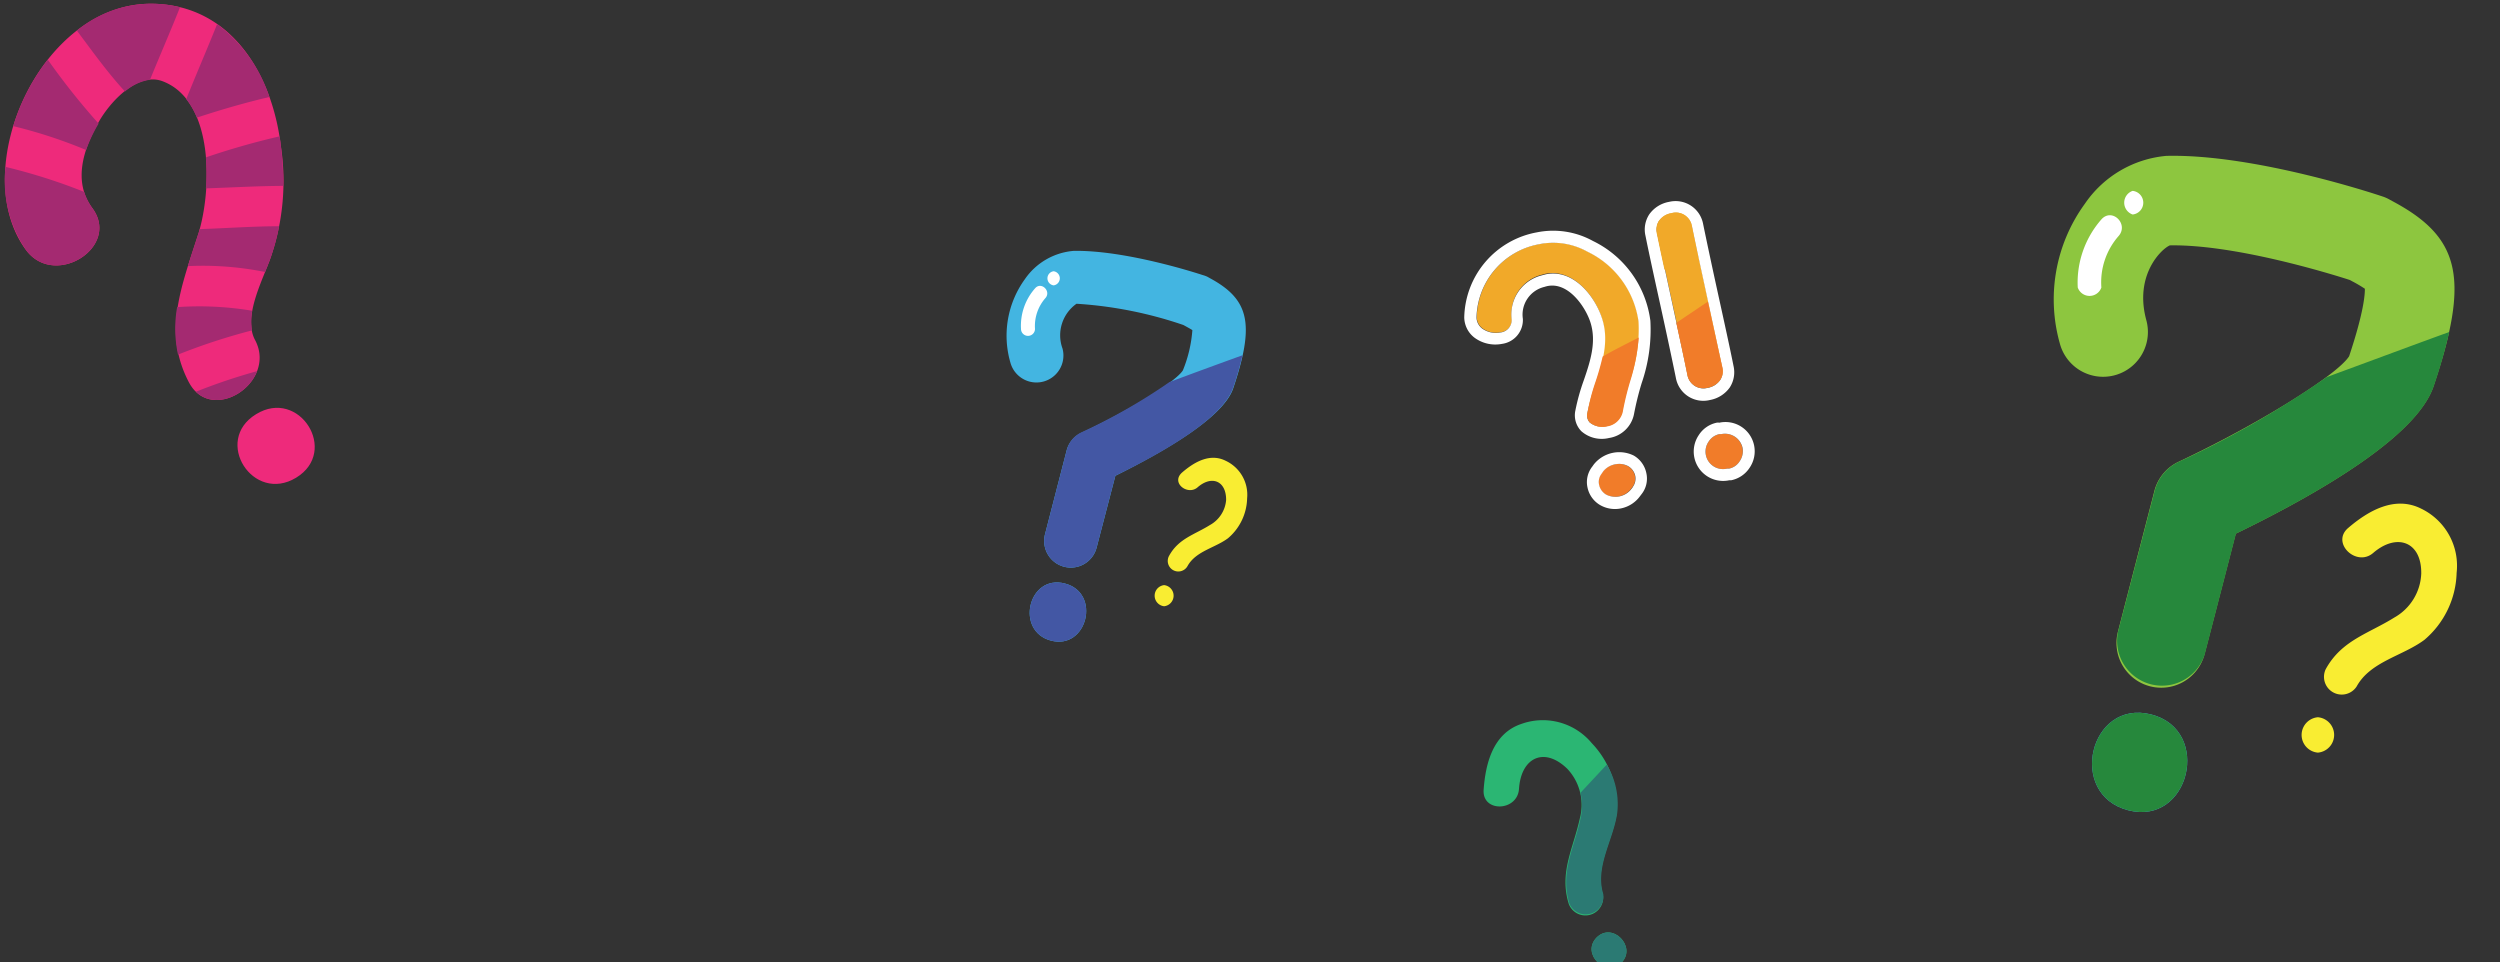 <svg id="bcc913c2-6866-4680-bf99-d889731d2960" data-name="圖層 1" xmlns="http://www.w3.org/2000/svg" viewBox="0 0 200 77"><rect x="0" y="0" width="200" height="77" fill="#333333" stroke="none"/><defs><style>.b76e8d27-4e30-4b12-b827-141bea66ddb9{fill:#43b5e1;}.abed9b2a-a22c-4761-8ff2-d2a13fbd625f{fill:#26883c;}.bff99344-be60-46b0-aaf1-d198c945e4a3{fill:#8dc63f;}.ebdca94b-b46e-4a3c-80c4-e5592bf4192e{fill:#f9ed32;}.b57e1ed2-d383-4196-a020-09a57ee3cdb8{fill:#fff;}.b7dcc35c-29e8-4159-9644-3eb715e708be{fill:#f17c29;}.e71a5fa6-dc0b-449f-8dd7-3c9cbc940f1f{fill:#f1a929;}.e0dd26e2-524f-467a-9b15-344ecd5a6434{fill:#2bb673;}.e7b0b905-6331-49e5-a3f3-a140519888c6{fill:#2b7a73;}.b668e56d-efe5-41c1-9069-30d2bc559678{fill:#ee2a7b;}.b6ecd1af-3cb4-4a9e-86fc-aba8603bcd69{fill:#a42a71;}.a00120b6-e088-4387-b8c9-36a300674c8b{fill:#4357a4;}</style></defs><g id="a34fb47d-0877-4c4d-9fc0-83fc291c0872" data-name="Group 3879"><g id="f5a8ef41-e39e-4dbc-a9f9-6904067833d3" data-name="Group 3877"><path id="faf1dc43-3ab9-4e7d-ac89-88a3332eab80" data-name="Path 18554" class="b76e8d27-4e30-4b12-b827-141bea66ddb9" d="M172.11,57.16c-4.93-1.28-6.77,6.38-1.86,7.66S177,58.43,172.11,57.16Z"/></g><g id="f95715e3-f76a-4389-82d0-86aae1d93364" data-name="Group 3878"><path id="bb1e27eb-e99f-4af2-89db-2abe28c6e21a" data-name="Path 18555" class="abed9b2a-a22c-4761-8ff2-d2a13fbd625f" d="M172.11,57.16c-4.93-1.28-6.77,6.38-1.86,7.66S177,58.43,172.11,57.16Z"/></g><path id="f2f9c76f-fc73-4bbf-b54a-64be3670ac54" data-name="Path 18556" class="bff99344-be60-46b0-aaf1-d198c945e4a3" d="M191.65,16.23l-.46-.25a3.05,3.05,0,0,0-.61-.27c-.41-.14-10.21-3.41-17.27-3.24a8.83,8.83,0,0,0-6.52,3.83,13,13,0,0,0-2,11.19,3.58,3.58,0,1,0,6.92-1.86h0c-1-3.64,1.23-5.74,1.88-6,5.2-.09,12.82,2.26,14.4,2.77l.2.11a10.88,10.88,0,0,1,1,.59c0,.44-.06,1.79-1.26,5.4-1,1.55-7.32,5.46-13.64,8.44a3.56,3.56,0,0,0-1.94,2.34l-2.92,11.27a3.58,3.58,0,0,0,6.93,1.8l2.5-9.66c6.8-3.3,14.48-7.81,15.82-11.79C197.55,22.39,196.87,19.1,191.65,16.23Z"/><path id="b238a0f7-279c-439a-b784-b6904cb67078" data-name="Path 18558" class="ebdca94b-b46e-4a3c-80c4-e5592bf4192e" d="M193.71,40.7c-2.13-1.08-4.26.17-5.86,1.54-1.39,1.19.66,3.15,2,2,1.89-1.63,3.88-.92,3.85,1.64a4.22,4.22,0,0,1-2.15,3.52c-2.1,1.31-4.22,1.82-5.49,4.13a1.42,1.42,0,0,0,2.47,1.39c1.1-2,3.67-2.43,5.42-3.73a7.28,7.28,0,0,0,2.58-5.36A5.07,5.07,0,0,0,193.71,40.7Z"/><path id="b3ff23fd-852f-4b6e-ac96-0dbed6fa0cc9" data-name="Path 18559" class="ebdca94b-b46e-4a3c-80c4-e5592bf4192e" d="M185.43,57.38a1.42,1.42,0,0,0,0,2.83A1.42,1.42,0,0,0,185.43,57.38Z"/><path id="b11d2614-b3fb-4ddb-b685-4cd8c0569522" data-name="Path 18560" class="abed9b2a-a22c-4761-8ff2-d2a13fbd625f" d="M194.7,30.9a43,43,0,0,0,1.24-4.34c-2.55.92-6,2.21-9.81,3.61a77.18,77.18,0,0,1-11.82,6.77,3.56,3.56,0,0,0-1.94,2.34l-2.93,11.27a3.59,3.59,0,0,0,6.94,1.8l2.5-9.66C185.68,39.39,193.36,34.88,194.7,30.9Z"/><path id="b1f65b93-a965-43ac-a7cf-9a9056ed4b76" data-name="Path 18561" class="b57e1ed2-d383-4196-a020-09a57ee3cdb8" d="M168.14,17.52A7.66,7.66,0,0,0,166.22,23a1,1,0,0,0,1.89,0,5.61,5.61,0,0,1,1.38-4.12C170.31,17.94,169,16.62,168.14,17.52Z"/><path id="ff54f0b2-698a-4386-8b56-a43bed90cc26" data-name="Path 18562" class="b57e1ed2-d383-4196-a020-09a57ee3cdb8" d="M170.61,15.27a1,1,0,0,0,0,1.89A.95.95,0,0,0,170.61,15.27Z"/></g><g id="e9ec2190-d736-45f3-880a-6311c47e1f74" data-name="Group 3881"><path id="ecd521c9-2730-493d-a9dd-d8e184692fff" data-name="Path 18565" class="b7dcc35c-29e8-4159-9644-3eb715e708be" d="M129.22,37.14a1.61,1.61,0,0,0-1,.58l-.12.17a1.08,1.08,0,0,0-.2.9,1.19,1.19,0,0,0,.57.78,1.62,1.62,0,0,0,2-.44l.13-.17a1.13,1.13,0,0,0,.2-.89,1.19,1.19,0,0,0-.57-.78A1.46,1.46,0,0,0,129.22,37.14Z"/><path id="be1fa05e-3031-47cd-820e-4c6305f08cf6" data-name="Path 18566" class="e71a5fa6-dc0b-449f-8dd7-3c9cbc940f1f" d="M127,20.11a5.63,5.63,0,0,0-3.86-.59,6.11,6.11,0,0,0-5,5.84,1.14,1.14,0,0,0,.45.9,1.82,1.82,0,0,0,1.45.32,1,1,0,0,0,.91-1.07A3.21,3.21,0,0,1,123.26,22l.38-.1c2.22-.44,4,1.84,4.51,3.61s0,3.51-.56,5.16A18.07,18.07,0,0,0,127,33a.86.86,0,0,0,.22.81,1.57,1.57,0,0,0,1.37.3,1.51,1.51,0,0,0,1.24-1.16,22.76,22.76,0,0,1,.63-2.56,11.93,11.93,0,0,0,.66-4.67A7.3,7.3,0,0,0,127,20.11Z"/><path id="abab73bb-24eb-4517-90a5-56cbf932583e" data-name="Path 18567" class="e71a5fa6-dc0b-449f-8dd7-3c9cbc940f1f" d="M135,30a1.3,1.3,0,0,0,1.63,1h0a1.52,1.52,0,0,0,1-.63,1.24,1.24,0,0,0,.17-1c-.28-1.35-.74-3.49-1.21-5.63s-.94-4.35-1.22-5.72a1.29,1.29,0,0,0-1.62-1,1.5,1.5,0,0,0-1,.62,1.35,1.35,0,0,0-.17,1c.28,1.35.74,3.48,1.21,5.62S134.71,28.64,135,30Z"/><path id="b6e95dbb-bef3-44b2-9cc4-a64303c8d032" data-name="Path 18568" class="b7dcc35c-29e8-4159-9644-3eb715e708be" d="M137.7,34.73l-.15,0a1.34,1.34,0,0,0-.86.6,1.4,1.4,0,0,0,1.47,2.16l.16,0a1.3,1.3,0,0,0,.86-.6,1.37,1.37,0,0,0,.21-1.08A1.43,1.43,0,0,0,137.7,34.73Z"/><path id="a5414f5a-79bb-48e1-8298-d770eee98af2" data-name="Path 18569" class="b57e1ed2-d383-4196-a020-09a57ee3cdb8" d="M127.44,19.28a6.59,6.59,0,0,0-4.5-.69,7.07,7.07,0,0,0-5.8,6.8,2.08,2.08,0,0,0,.8,1.61,2.8,2.8,0,0,0,2.22.51,1.93,1.93,0,0,0,1.67-2,2.28,2.28,0,0,1,1.73-2.56c1.82-.61,3.31,1.63,3.69,2.89.46,1.51,0,3-.55,4.59a16.53,16.53,0,0,0-.67,2.41,1.82,1.82,0,0,0,.48,1.66,2.47,2.47,0,0,0,2.21.54h0a2.4,2.4,0,0,0,2-1.91,23.43,23.43,0,0,1,.61-2.47,13.09,13.09,0,0,0,.7-5A8.26,8.26,0,0,0,127.44,19.28Zm3.64,6.42a12.12,12.12,0,0,1-.67,4.67,22.76,22.76,0,0,0-.63,2.56,1.51,1.51,0,0,1-1.24,1.16,1.57,1.57,0,0,1-1.37-.3A.84.84,0,0,1,127,33a18,18,0,0,1,.63-2.29c.55-1.65,1.11-3.36.56-5.16s-2.29-4.05-4.51-3.61l-.38.1a3.22,3.22,0,0,0-2.37,3.49,1,1,0,0,1-.91,1.07,1.87,1.87,0,0,1-1.45-.32,1.14,1.14,0,0,1-.45-.9,6.11,6.11,0,0,1,5-5.84,5.63,5.63,0,0,1,3.86.59,7.31,7.31,0,0,1,4.1,5.59Z"/><path id="ecab271f-cdd3-4897-8b25-6799be45d9d1" data-name="Path 18570" class="b57e1ed2-d383-4196-a020-09a57ee3cdb8" d="M127.5,37.16l-.12.17A2,2,0,0,0,127,39a2.13,2.13,0,0,0,1,1.4,2.38,2.38,0,0,0,1.69.27,2.5,2.5,0,0,0,1.53-1l.13-.17a2,2,0,0,0,.36-1.64,2.11,2.11,0,0,0-1-1.41A2.61,2.61,0,0,0,127.5,37.16Zm3.13,1.8-.13.17a1.62,1.62,0,0,1-2,.44,1.19,1.19,0,0,1-.57-.78,1.05,1.05,0,0,1,.2-.89l.12-.18a1.61,1.61,0,0,1,1-.58,1.51,1.51,0,0,1,1,.15,1.19,1.19,0,0,1,.57.78,1.13,1.13,0,0,1-.2.89Z"/><path id="a75a11bf-2192-424a-9c3e-c417f70ac8e8" data-name="Path 18571" class="b57e1ed2-d383-4196-a020-09a57ee3cdb8" d="M136.8,32h0a2.49,2.49,0,0,0,1.58-1,2.24,2.24,0,0,0,.3-1.73c-.27-1.36-.74-3.5-1.21-5.64s-.94-4.34-1.22-5.71a2.24,2.24,0,0,0-2.73-1.77,2.47,2.47,0,0,0-1.58,1,2.22,2.22,0,0,0-.3,1.72c.27,1.36.74,3.5,1.21,5.64s.94,4.35,1.22,5.72A2.23,2.23,0,0,0,136.8,32Zm-4.07-14.32a1.5,1.5,0,0,1,1-.62,1.29,1.29,0,0,1,1.62,1c.28,1.37.75,3.55,1.22,5.72s.93,4.28,1.21,5.63a1.27,1.27,0,0,1-.17,1,1.54,1.54,0,0,1-1,.62h0A1.3,1.3,0,0,1,135,30c-.28-1.37-.75-3.55-1.22-5.73s-.93-4.27-1.21-5.62a1.31,1.31,0,0,1,.17-1Z"/><path id="a895c650-acb4-4922-9730-2465b24419b9" data-name="Path 18572" class="b57e1ed2-d383-4196-a020-09a57ee3cdb8" d="M137.52,33.81l-.16,0a2.25,2.25,0,0,0-1.46,1,2.35,2.35,0,0,0,2.45,3.61l.15,0a2.3,2.3,0,0,0,1.47-1,2.34,2.34,0,0,0-2.45-3.6Zm1.66,3.08a1.3,1.3,0,0,1-.86.6l-.16,0a1.4,1.4,0,0,1-1.47-2.16,1.34,1.34,0,0,1,.86-.6l.15,0a1.44,1.44,0,0,1,1.7,1.08A1.41,1.41,0,0,1,139.18,36.89Z"/><path id="fe23bfb7-9206-4b60-95ba-0453c2ffbe59" data-name="Path 18573" class="b7dcc35c-29e8-4159-9644-3eb715e708be" d="M128.21,28.53a20.44,20.44,0,0,1-.62,2.16A16.51,16.51,0,0,0,127,33a.83.83,0,0,0,.21.81,1.57,1.57,0,0,0,1.37.3,1.51,1.51,0,0,0,1.24-1.15,22.4,22.4,0,0,1,.63-2.57A16.14,16.14,0,0,0,131.1,27C130.09,27.52,129.11,28,128.21,28.53Z"/><path id="e7d3dc53-5e28-4bb9-aaff-aece4d988c00" data-name="Path 18574" class="b7dcc35c-29e8-4159-9644-3eb715e708be" d="M136.63,24.13l-2.53,1.7c.36,1.62.68,3.13.89,4.18a1.3,1.3,0,0,0,1.63,1h0a1.52,1.52,0,0,0,1-.63,1.24,1.24,0,0,0,.17-1C137.5,28.12,137.07,26.15,136.63,24.13Z"/><path id="bcc99224-5433-4074-aa18-15bf91d5516d" data-name="Path 18575" class="e71a5fa6-dc0b-449f-8dd7-3c9cbc940f1f" d="M135.33,18.05a1.29,1.29,0,0,0-1.62-1,1.5,1.5,0,0,0-1,.62,1.31,1.31,0,0,0-.17,1c.16.76.37,1.78.62,2.9.79-.32,1.74-.7,2.66-1.1C135.64,19.54,135.46,18.7,135.33,18.05Z"/></g><path id="ae6cf071-e82e-4a2c-a4ce-5f7e8479b32d" data-name="Path 18707" class="e0dd26e2-524f-467a-9b15-344ecd5a6434" d="M121.69,57.92c-2.26.77-2.85,3.17-3,5.27-.12,1.83,2.71,1.73,2.83-.08.16-2.49,2-3.41,3.86-1.61a4.21,4.21,0,0,1,1,4c-.53,2.41-1.65,4.29-.88,6.81a1.42,1.42,0,0,0,2.72-.79c-.67-2.2.82-4.33,1.12-6.49a7.26,7.26,0,0,0-2-5.58A5.09,5.09,0,0,0,121.69,57.92Z"/><path id="f554f49f-3969-4ca5-a5f2-df8fc2340c50" data-name="Path 18708" class="e0dd26e2-524f-467a-9b15-344ecd5a6434" d="M127.73,75c-1.28,1.31.78,3.26,2,2S129,73.73,127.73,75Z"/><path id="ecb9ff07-faea-4b0b-ac90-7a54137e5aa6" data-name="Path 18709" class="e7b0b905-6331-49e5-a3f3-a140519888c6" d="M127.73,75c-1.28,1.31.78,3.26,2,2S129,73.73,127.73,75Z"/><path id="e87980f7-c95c-41a9-a130-b6c77cb732bd" data-name="Path 18720" class="e7b0b905-6331-49e5-a3f3-a140519888c6" d="M128.26,71.52c-.67-2.2.82-4.33,1.12-6.49a6.14,6.14,0,0,0-.84-3.86l-2.1,2.25a4.71,4.71,0,0,1,0,2.08c-.53,2.41-1.65,4.29-.88,6.81A1.42,1.42,0,0,0,128.26,71.52Z"/><g id="b0094db9-163b-41f2-84d0-9bbb524d42ab" data-name="Group 3922"><path id="ff538ffd-aa77-4bb0-854d-d427ff778311" data-name="Path 18721" class="b668e56d-efe5-41c1-9069-30d2bc559678" d="M12.2.3C3.3.16-2.7,13.53,2.08,20c2.3,3.1,7.61-.25,5.3-3.36-1.57-2.13-.71-4.75.55-6.94.89-1.55,3.1-4,5.13-3.18,4.09,1.6,3.9,8.75,2.79,12.24-1.32,4.12-2.85,7.8-.74,11.82,1.8,3.43,7.08,0,5.3-3.37-1-1.84.6-4.78,1.24-6.59a18.75,18.75,0,0,0,.81-9C21.78,6,18.53.39,12.2.3Z"/><path id="b34258fe-c7e2-4aaa-a554-104bf3639c40" data-name="Path 18722" class="b668e56d-efe5-41c1-9069-30d2bc559678" d="M20.48,33.14c-3.46,2.12-.23,7.18,3.22,5.07S23.93,31,20.48,33.14Z"/><path id="e97e2725-c9c6-4166-84f2-162cc491ca8e" data-name="Path 18723" class="b6ecd1af-3cb4-4a9e-86fc-aba8603bcd69" d="M6.73,15.35a46.16,46.16,0,0,0-6.29-2A9.84,9.84,0,0,0,2.08,20c2.3,3.1,7.61-.25,5.3-3.36A4.68,4.68,0,0,1,6.73,15.35Z"/><path id="e0d7475b-501b-4231-ba4a-8d2eb3b75651" data-name="Path 18724" class="b6ecd1af-3cb4-4a9e-86fc-aba8603bcd69" d="M3.82,4.77a16.46,16.46,0,0,0-2.76,5.32A39.11,39.11,0,0,1,6.89,12a11.79,11.79,0,0,1,1-2.11A56.72,56.72,0,0,1,3.82,4.77Z"/><path id="a3a5381e-eb02-4849-9cc3-dd83cbe29024" data-name="Path 18725" class="b6ecd1af-3cb4-4a9e-86fc-aba8603bcd69" d="M12,6.38c.79-1.94,1.63-3.86,2.4-5.8A9.38,9.38,0,0,0,6.15,2.45C7.39,4.1,8.58,5.78,10,7.32A4,4,0,0,1,12,6.38Z"/><path id="b6ae3542-d098-43ab-ad47-68a1c28b7549" data-name="Path 18726" class="b6ecd1af-3cb4-4a9e-86fc-aba8603bcd69" d="M15.75,9.41c1.91-.63,3.84-1.19,5.8-1.65a11.83,11.83,0,0,0-4.18-5.83c-.8,2-1.67,4-2.47,6A6.24,6.24,0,0,1,15.75,9.41Z"/><path id="be808537-a922-4f11-b326-2c7f4c87d56a" data-name="Path 18727" class="b6ecd1af-3cb4-4a9e-86fc-aba8603bcd69" d="M22.66,14.87a25.36,25.36,0,0,0-.2-3.26c0-.24-.06-.47-.1-.7a60.73,60.73,0,0,0-5.89,1.68,17.09,17.09,0,0,1,0,2.48C18.55,15,20.6,14.88,22.66,14.87Z"/><path id="ac0281aa-335c-400c-aa00-a28e341d0462" data-name="Path 18728" class="b6ecd1af-3cb4-4a9e-86fc-aba8603bcd69" d="M21.21,21.76c.16-.42.32-.8.44-1.15a17.87,17.87,0,0,0,.68-2.51c-2.12,0-4.24.16-6.36.23,0,.14-.08.29-.12.42-.28.86-.56,1.7-.82,2.54A25.16,25.16,0,0,1,21.21,21.76Z"/><path id="f7d45d70-b8ef-4034-a1f2-6b13e3ee3643" data-name="Path 18729" class="b6ecd1af-3cb4-4a9e-86fc-aba8603bcd69" d="M20.17,26.43a4.6,4.6,0,0,1,0-1.57,25.51,25.51,0,0,0-6-.29,9.92,9.92,0,0,0,.07,3.8A48.74,48.74,0,0,1,20.17,26.43Z"/><path id="b019c3ca-323d-4dbb-a255-2fa25bbab2fe" data-name="Path 18730" class="b6ecd1af-3cb4-4a9e-86fc-aba8603bcd69" d="M15.67,31.34c1.54,1.47,4.15.29,4.9-1.65A47,47,0,0,0,15.67,31.34Z"/></g><g id="a56ca342-8a29-48e9-a022-643a7786483c" data-name="Group 3939"><g id="e7e802ac-362b-448e-b3f1-a9afc8e40ad2" data-name="Group 3937"><path id="ee8d9791-549d-4469-af1e-5018ee2f96d3" data-name="Path 18815" class="b76e8d27-4e30-4b12-b827-141bea66ddb9" d="M85.19,46.68c-2.94-.76-4,3.81-1.11,4.57S88.12,47.44,85.19,46.68Z"/></g><g id="b6523950-e2ff-4d03-a05c-0fd6312b63f5" data-name="Group 3938"><path id="e4a7a3de-23c7-4001-a6b4-d47e693f9504" data-name="Path 18816" class="a00120b6-e088-4387-b8c9-36a300674c8b" d="M85.19,46.68c-2.94-.76-4,3.81-1.11,4.57S88.12,47.44,85.19,46.68Z"/></g><path id="a5b4cded-43a7-4363-b87c-32e5d17e63b6" data-name="Path 18817" class="b76e8d27-4e30-4b12-b827-141bea66ddb9" d="M96.84,22.28l-.27-.15A2.48,2.48,0,0,0,96.2,22c-.24-.08-6.08-2-10.3-1.93A5.25,5.25,0,0,0,82,22.32,7.71,7.71,0,0,0,80.83,29,2.14,2.14,0,0,0,85,27.88a3.09,3.09,0,0,1,1.12-3.58A32.63,32.63,0,0,1,94.67,26l.11.06c.2.11.46.25.61.35a10.55,10.55,0,0,1-.76,3.22c-.59.93-4.36,3.26-8.13,5A2.17,2.17,0,0,0,85.34,36L83.6,42.74a2.13,2.13,0,0,0,4.13,1.07l1.5-5.75c4-2,8.63-4.66,9.43-7C100.36,26,100,24,96.84,22.28Z"/><path id="b88513fb-afea-4417-83f5-232b49642698" data-name="Path 18820" class="ebdca94b-b46e-4a3c-80c4-e5592bf4192e" d="M98.07,36.87c-1.27-.65-2.54.1-3.49.92S95,39.66,95.79,39c1.13-1,2.31-.55,2.3,1A2.52,2.52,0,0,1,96.8,42c-1.25.78-2.51,1.08-3.27,2.46a.84.84,0,0,0,1.47.83c.66-1.2,2.19-1.45,3.24-2.23a4.32,4.32,0,0,0,1.53-3.19A3,3,0,0,0,98.07,36.87Z"/><path id="b74d8524-886a-46dc-a896-a6e0513e7bdb" data-name="Path 18821" class="ebdca94b-b46e-4a3c-80c4-e5592bf4192e" d="M93.13,46.81a.85.85,0,0,0,0,1.69A.85.85,0,0,0,93.13,46.81Z"/><path id="a75ce182-88a7-421b-91b4-54fb8b32e37b" data-name="Path 18822" class="a00120b6-e088-4387-b8c9-36a300674c8b" d="M98.66,31a26.11,26.11,0,0,0,.74-2.58c-1.52.55-3.61,1.31-5.85,2.15a46.4,46.4,0,0,1-7,4A2.17,2.17,0,0,0,85.34,36L83.6,42.74a2.13,2.13,0,0,0,4.13,1.07l1.5-5.75C93.28,36.09,97.86,33.4,98.66,31Z"/><path id="a2865ae6-dbfc-425c-856d-ebbf49600a4d" data-name="Path 18823" class="b57e1ed2-d383-4196-a020-09a57ee3cdb8" d="M82.82,23.05a4.52,4.52,0,0,0-1.14,3.26.56.56,0,0,0,1.12,0,3.39,3.39,0,0,1,.83-2.46C84.12,23.3,83.31,22.51,82.82,23.05Z"/><path id="be1d28dc-6fa9-4813-b7ca-b4c5f4f78a6a" data-name="Path 18824" class="b57e1ed2-d383-4196-a020-09a57ee3cdb8" d="M84.29,21.7a.57.57,0,0,0,0,1.13A.57.57,0,0,0,84.29,21.7Z"/></g></svg>